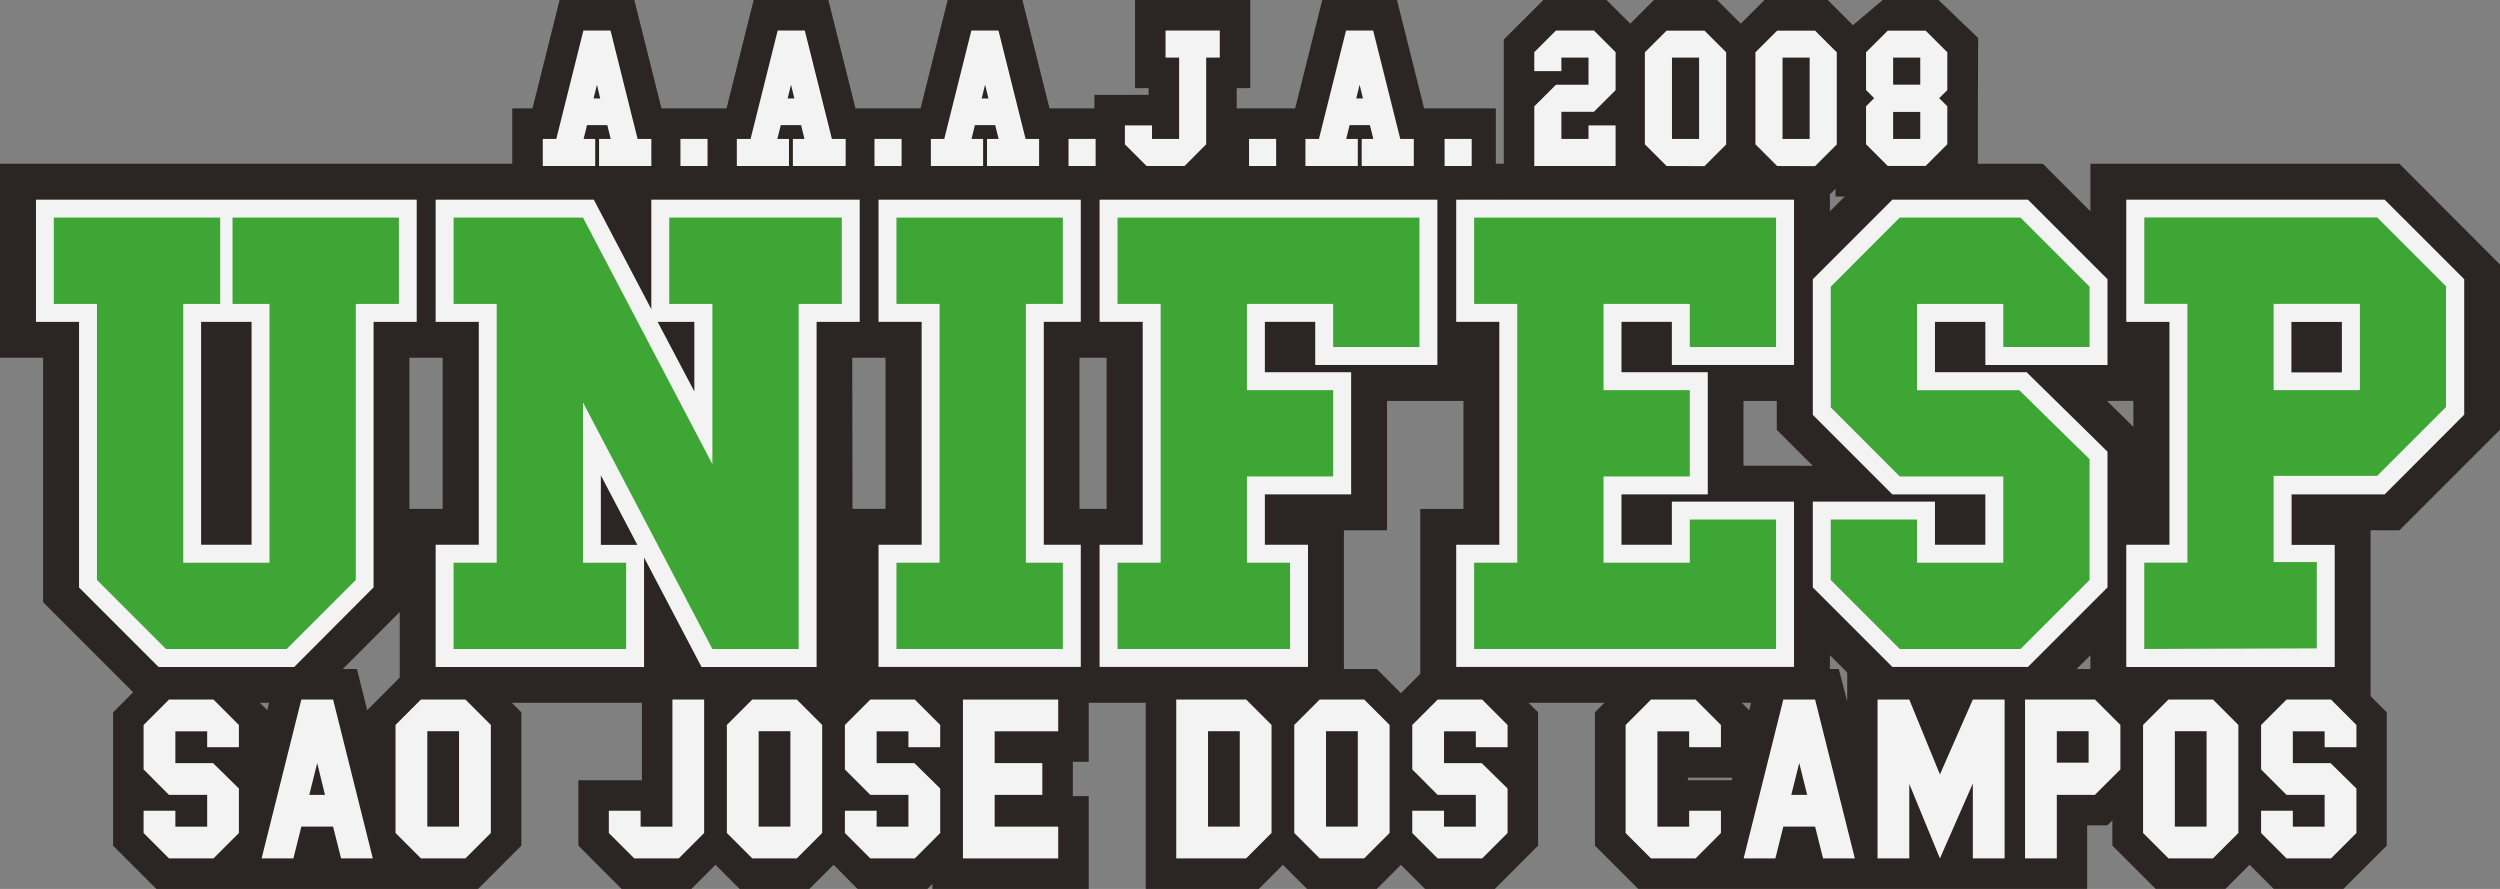 <svg id="Camada_1" data-name="Camada 1" xmlns="http://www.w3.org/2000/svg" viewBox="0 0 544.98 193.78"><rect x="0" y="0" width="544.98" height="193.78" fill="#808080" stroke="none"/><defs><style>.cls-1{fill:#2b2523;}.cls-2{fill:#f3f3f4;}.cls-3{fill:#3ea635;}</style></defs><title>tipografia</title><path class="cls-1" d="M670.22,236.3H602.85v10.37L592.48,236.3H556.43l-10.37,10.37V236.3H147.16v42.28h9.4v53.3l21.92,21.92h36.05L234.3,334V353.8H440.12V316.19h9.4V288h16.66v23.55h-9.41V353.8h89.29V343.43l10.37,10.37h36.05l10.37-10.36V353.8h61.08V316.19h6.29l21.92-21.92v-36Zm-58,51.68v5.68L606.47,288Zm-77.74,14.14h-7.25V288h7.25v6.29l7.85,7.85Zm-152-23.54h5.91v32.95h-5.91Zm-146.08,0h7.26v32.95h-7.26Zm96.54,0h7.26v32.95H333Z" transform="translate(-147.16 -200.6)"/><path class="cls-2" d="M181.72,346l-17.33-17.34V270.76H155V244.13H238v26.63h-9.4v57.88L211.29,346ZM202,270.76H191v48.59h11Z" transform="translate(-147.16 -200.6)"/><path class="cls-2" d="M300.09,346l-12.53-23.87V346H242.13V319.35h9.4V270.76h-9.4V244.13h34.48L289.14,268V244.13h45.43v26.63h-9.4V346Zm-14-26.63-7.95-15.15v15.15Zm12.43-33.45V270.76h-8Z" transform="translate(-147.16 -200.6)"/><polygon class="cls-2" points="191.51 145.38 191.51 118.75 200.91 118.75 200.91 70.16 191.51 70.16 191.51 43.53 235.6 43.53 235.6 70.16 227.54 70.16 227.54 118.75 235.6 118.75 235.6 145.38 191.51 145.38"/><polygon class="cls-2" points="239.7 145.38 239.7 118.75 249.1 118.75 249.1 70.16 239.7 70.16 239.7 43.53 313.34 43.53 313.34 79.56 286.71 79.56 286.71 70.16 275.73 70.16 275.73 81.14 294.54 81.14 294.54 107.77 275.73 107.77 275.73 118.75 285.13 118.75 285.13 145.38 239.7 145.38"/><polygon class="cls-2" points="317.44 145.38 317.44 118.75 326.84 118.75 326.84 70.16 317.44 70.16 317.44 43.53 391.08 43.53 391.08 79.56 364.45 79.56 364.45 70.16 353.47 70.16 353.47 81.14 372.28 81.14 372.28 107.77 353.47 107.77 353.47 118.75 364.45 118.75 364.45 109.35 391.08 109.35 391.08 145.38 317.44 145.38"/><polygon class="cls-2" points="412.51 145.38 395.18 128.05 395.18 109.35 421.81 109.35 421.81 118.75 432.79 118.75 432.79 107.77 412.51 107.77 395.18 90.44 395.18 60.87 412.51 43.53 442.08 43.53 459.42 60.87 459.42 79.56 432.79 79.56 432.79 70.16 421.81 70.16 421.81 81.14 441.79 81.14 459.42 98.46 459.42 128.05 442.08 145.38 412.51 145.38"/><path class="cls-2" d="M610.67,346V319.35h9.41V270.76h-9.41V244.13H667l17.34,17.33V291L667,308.37H646.71v11h9.4V346Zm47-75.22h-11v11h11Z" transform="translate(-147.16 -200.6)"/><polygon class="cls-3" points="11.73 47.44 48 47.44 48 66.25 39.94 66.25 39.94 122.67 58.75 122.67 58.75 66.25 50.69 66.25 50.69 47.44 86.96 47.44 86.96 66.25 77.56 66.25 77.56 126.43 62.51 141.47 36.18 141.47 21.14 126.43 21.14 66.25 11.73 66.25 11.73 47.44"/><polygon class="cls-3" points="98.88 141.47 98.88 122.67 108.28 122.67 108.28 66.25 98.88 66.25 98.88 47.44 127.09 47.44 155.29 101.17 155.29 66.25 145.89 66.25 145.89 47.44 183.5 47.44 183.5 66.25 174.1 66.25 174.1 141.47 155.29 141.47 127.09 87.74 127.09 122.67 136.49 122.67 136.49 141.47 98.88 141.47"/><polygon class="cls-3" points="195.42 141.47 195.42 122.67 204.82 122.67 204.82 66.25 195.42 66.25 195.42 47.44 231.69 47.44 231.69 66.25 223.63 66.25 223.63 122.67 231.69 122.67 231.69 141.47 195.42 141.47"/><polygon class="cls-3" points="243.61 141.47 243.61 122.67 253.01 122.67 253.01 66.25 243.61 66.25 243.61 47.44 309.43 47.44 309.43 75.65 290.62 75.65 290.62 66.25 271.82 66.25 271.82 85.05 290.62 85.05 290.62 103.86 271.82 103.86 271.82 122.67 281.22 122.67 281.22 141.47 243.61 141.47"/><polygon class="cls-3" points="321.35 141.47 321.35 122.67 330.75 122.67 330.75 66.25 321.35 66.25 321.35 47.44 387.17 47.44 387.17 75.65 368.36 75.65 368.36 66.25 349.56 66.25 349.56 85.05 368.36 85.05 368.36 103.86 349.56 103.86 349.56 122.67 368.36 122.67 368.36 113.26 387.17 113.26 387.17 141.47 321.35 141.47"/><polygon class="cls-3" points="399.09 113.26 417.89 113.26 417.89 122.67 436.7 122.67 436.7 103.86 414.13 103.86 399.09 88.81 399.09 62.49 414.13 47.44 440.46 47.44 455.51 62.49 455.51 75.65 436.7 75.65 436.7 66.25 417.89 66.25 417.89 85.06 440.19 85.06 455.51 100.1 455.51 126.43 440.46 141.47 414.13 141.47 399.09 126.43 399.09 113.26"/><path class="cls-3" d="M614.59,342.07V323.26H624V266.84h-9.4V248h50.77l15,15v26.33l-15,15H642.79v18.8h9.41v18.81Zm28.2-56.42H661.6V266.84H642.79Z" transform="translate(-147.16 -200.6)"/><polygon class="cls-1" points="304.53 0 288.24 0 282.33 23.63 277.92 23.63 269.59 23.63 269.59 19.21 272.55 19.21 272.55 0 247.43 0 247.43 19.21 250.39 19.21 250.39 20.68 238.57 20.68 238.57 23.63 233.2 23.63 228.79 23.63 222.88 0 206.59 0 200.68 23.63 196.27 23.63 190.9 23.63 186.49 23.63 180.58 0 164.29 0 158.38 23.63 153.97 23.63 148.6 23.63 144.19 23.63 138.28 0 121.99 0 116.08 23.63 111.67 23.63 111.67 42.84 141.68 42.84 148.6 42.84 153.97 42.84 160.89 42.84 183.98 42.84 190.9 42.84 196.27 42.84 203.19 42.84 226.28 42.84 233.2 42.84 245.49 42.84 245.49 41.14 247.19 42.84 260.97 42.84 265.63 38.18 265.63 42.84 277.92 42.84 284.84 42.84 326.08 42.84 326.08 23.63 310.44 23.63 304.53 0"/><polygon class="cls-1" points="410.42 0 403.92 5.49 398.43 0 384.65 0 379.48 5.16 374.32 0 360.54 0 355.38 5.16 350.22 0 336.44 0 327.81 8.62 327.81 42.84 358.84 42.84 358.84 41.14 360.54 42.84 374.32 42.84 379.48 37.68 384.65 42.84 398.43 42.84 400.13 41.14 400.13 42.84 431.15 42.84 431.15 26.16 431.22 8.28 422.59 0 410.42 0"/><path class="cls-2" d="M265.48,236.79v-5.91h2.95l5.91-23.63h5.91l5.9,23.63h3v5.91h-11.4v-5.91h2.54l-.74-3h-4.43l-.74,3h2.53v5.91Zm11.81-17.73-.74,3H278Z" transform="translate(-147.16 -200.6)"/><rect class="cls-2" x="148.33" y="30.28" width="5.91" height="5.91"/><path class="cls-2" d="M307.78,236.79v-5.91h3l5.91-23.63h5.91l5.91,23.63h3v5.91H320v-5.91h2.53l-.74-3h-4.43l-.74,3h2.53v5.91Zm11.81-17.73-.73,3h1.47Z" transform="translate(-147.16 -200.6)"/><rect class="cls-2" x="190.63" y="30.28" width="5.91" height="5.91"/><path class="cls-2" d="M350.08,236.79v-5.91H353l5.91-23.63h5.91l5.91,23.63h2.95v5.91H362.32v-5.91h2.53l-.74-3h-4.43l-.74,3h2.53v5.91Zm11.82-17.73-.74,3h1.47Z" transform="translate(-147.16 -200.6)"/><rect class="cls-2" x="232.93" y="30.28" width="5.91" height="5.91"/><polygon class="cls-2" points="251.13 27.33 251.13 30.28 257.04 30.28 257.04 12.56 254.08 12.56 254.08 6.65 265.9 6.65 265.9 12.56 262.94 12.56 262.94 31.46 258.22 36.19 249.95 36.19 245.22 31.46 245.22 27.33 251.13 27.33"/><rect class="cls-2" x="272.28" y="30.28" width="5.91" height="5.91"/><rect class="cls-2" x="314.91" y="30.28" width="5.91" height="5.91"/><path class="cls-2" d="M431.73,236.79v-5.91h2.95l5.91-23.63h5.91l5.91,23.63h2.95v5.91H444v-5.91h2.53l-.74-3h-4.43l-.74,3h2.53v5.91Zm11.81-17.73-.73,3h1.47Z" transform="translate(-147.16 -200.6)"/><polygon class="cls-2" points="334.46 36.19 334.46 23.19 339.19 18.47 346.28 18.47 346.28 12.56 340.37 12.56 340.37 15.51 334.46 15.51 334.46 11.38 339.19 6.65 347.46 6.65 352.19 11.38 352.19 19.65 347.46 24.37 340.37 24.37 340.37 30.28 346.28 30.28 346.28 27.33 352.19 27.33 352.19 36.19 334.46 36.19"/><path class="cls-2" d="M510.46,236.79l-4.73-4.73V212l4.73-4.72h8.27l4.72,4.72v20.09l-4.72,4.73Zm1.18-5.91h5.91V213.15h-5.91Z" transform="translate(-147.16 -200.6)"/><path class="cls-2" d="M534.56,236.79l-4.73-4.73V212l4.73-4.72h8.27l4.73,4.72v20.09l-4.73,4.73Zm1.18-5.91h5.91V213.15h-5.91Z" transform="translate(-147.16 -200.6)"/><path class="cls-2" d="M571.66,220.24,569.89,222l1.77,1.77v8.27l-4.72,4.73h-8.27l-4.73-4.73v-8.27l1.77-1.77-1.77-1.78V212l4.73-4.72h8.27l4.72,4.72Zm-11.81-1.18h5.91v-5.91h-5.91Zm0,11.82h5.91V225h-5.91Z" transform="translate(-147.16 -200.6)"/><polygon class="cls-1" points="89 145.84 80.05 154.81 77.81 145.84 60.49 145.84 58.26 154.81 49.3 145.84 34.09 145.84 24.65 155.28 24.65 184.34 34.09 193.78 48.51 193.78 49.3 193.78 89 193.78 89.79 193.78 104.21 193.78 113.65 184.34 113.65 155.28 104.21 145.84 89 145.84"/><polygon class="cls-1" points="203.25 146.93 202.17 145.84 186.96 145.84 181.71 151.11 176.44 145.84 161.24 145.84 160.15 146.93 160.15 145.84 139.93 145.84 139.93 170.09 126.08 170.09 126.08 184.34 135.51 193.78 150.72 193.78 155.98 188.52 161.24 193.78 176.44 193.78 181.71 188.52 186.96 193.78 202.17 193.78 203.25 192.69 203.25 193.78 237.33 193.78 237.33 173.55 233.87 173.55 233.87 166.07 237.33 166.07 237.33 145.84 203.25 145.84 203.25 146.93"/><polygon class="cls-1" points="310.65 145.84 305.39 151.11 300.13 145.84 284.92 145.84 279.66 151.11 274.4 145.84 249.76 145.84 249.76 193.78 274.4 193.78 279.66 188.52 284.92 193.78 300.13 193.78 305.39 188.52 310.65 193.78 325.86 193.78 335.29 184.34 335.29 155.28 325.86 145.84 310.65 145.84"/><path class="cls-1" d="M658.05,346.44h-15.2l-5.26,5.26-5.27-5.26h-15.2l-5.26,5.26-5.26-5.26H572.88l-2.61,5.95-2.43-5.95h-18v7.05L548,346.44H530.72l-2.24,9-9-9h-15.2l-9.44,9.44v29.06l9.44,9.43h97.86V380.52h4.42l1.08-1.08v5.5l9.44,9.43h15.2l5.27-5.26,5.26,5.26h15.2l9.44-9.43V355.88ZM524.66,370.68h-9.55v-.55h9.69Z" transform="translate(-147.16 -200.6)"/><polygon class="cls-2" points="31.3 176.74 38.23 176.74 38.23 180.2 45.16 180.2 45.16 173.28 36.84 173.28 31.3 167.73 31.3 158.04 36.84 152.5 46.54 152.5 52.08 158.04 52.08 162.88 45.16 162.88 45.16 159.42 38.23 159.42 38.23 166.35 46.44 166.35 52.08 171.89 52.08 181.59 46.54 187.13 36.84 187.13 31.3 181.59 31.3 176.74"/><path class="cls-2" d="M204.19,387.72l8.66-34.63h6.92l8.66,34.63h-6.92l-1.74-6.92h-6.92l-1.73,6.92Zm12.12-20.78-1.73,6.93H218Z" transform="translate(-147.16 -200.6)"/><path class="cls-2" d="M238.92,387.72l-5.54-5.54V358.63l5.54-5.54h9.7l5.54,5.54v23.55l-5.54,5.54Zm1.39-6.92h6.92V360h-6.92Z" transform="translate(-147.16 -200.6)"/><polygon class="cls-2" points="139.65 176.74 139.65 180.2 146.58 180.2 146.58 152.5 153.5 152.5 153.5 181.59 147.96 187.13 138.27 187.13 132.72 181.59 132.72 176.74 139.65 176.74"/><path class="cls-2" d="M311.15,387.72l-5.54-5.54V358.63l5.54-5.54h9.7l5.54,5.54v23.55l-5.54,5.54Zm1.39-6.92h6.92V360h-6.92Z" transform="translate(-147.16 -200.6)"/><polygon class="cls-2" points="184.18 176.74 191.1 176.74 191.1 180.2 198.03 180.2 198.03 173.28 189.72 173.28 184.18 167.73 184.18 158.04 189.72 152.5 199.42 152.5 204.96 158.04 204.96 162.88 198.03 162.88 198.03 159.42 191.1 159.42 191.1 166.35 199.32 166.35 204.96 171.89 204.96 181.59 199.42 187.13 189.72 187.13 184.18 181.59 184.18 176.74"/><polygon class="cls-2" points="209.91 187.13 209.91 152.5 230.68 152.5 230.68 159.42 216.83 159.42 216.83 166.35 227.22 166.35 227.22 173.28 216.83 173.28 216.83 180.2 230.68 180.2 230.68 187.13 209.91 187.13"/><path class="cls-2" d="M403.57,387.72V353.09h15.24l5.54,5.54v23.55l-5.54,5.54Zm6.93-6.92h6.92V360H410.5Z" transform="translate(-147.16 -200.6)"/><path class="cls-2" d="M434.84,387.72l-5.54-5.54V358.63l5.54-5.54h9.7l5.54,5.54v23.55l-5.54,5.54Zm1.38-6.92h6.93V360h-6.93Z" transform="translate(-147.16 -200.6)"/><polygon class="cls-2" points="307.86 176.74 314.79 176.74 314.79 180.2 321.72 180.2 321.72 173.28 313.4 173.28 307.86 167.73 307.86 158.04 313.4 152.5 323.1 152.5 328.64 158.04 328.64 162.88 321.72 162.88 321.72 159.42 314.79 159.42 314.79 166.35 323 166.35 328.64 171.89 328.64 181.59 323.1 187.13 313.4 187.13 307.86 181.59 307.86 176.74"/><polygon class="cls-2" points="359.91 187.13 354.37 181.59 354.37 158.04 359.91 152.5 369.61 152.5 375.15 158.04 375.15 162.89 368.22 162.89 368.22 159.42 361.3 159.42 361.3 180.2 368.22 180.2 368.22 176.74 375.15 176.74 375.15 181.59 369.61 187.13 359.91 187.13"/><path class="cls-2" d="M527.26,387.72l8.65-34.63h6.93l8.66,34.63h-6.93l-1.73-6.92h-6.93l-1.73,6.92Zm12.12-20.78-1.73,6.93h3.46Z" transform="translate(-147.16 -200.6)"/><polygon class="cls-2" points="409.29 187.13 409.29 152.5 416.21 152.5 422.89 168.82 430.06 152.5 436.99 152.5 436.99 187.13 430.06 187.13 430.06 170.8 422.89 187.13 416.21 170.9 416.21 187.13 409.29 187.13"/><path class="cls-2" d="M588.6,387.72V353.09h15.24l5.55,5.54v9.7l-5.55,5.54h-8.31v13.85Zm6.93-20.87h6.93V360h-6.93Z" transform="translate(-147.16 -200.6)"/><path class="cls-2" d="M619.87,387.72l-5.54-5.54V358.63l5.54-5.54h9.7l5.54,5.54v23.55l-5.54,5.54Zm1.39-6.92h6.92V360h-6.92Z" transform="translate(-147.16 -200.6)"/><polygon class="cls-2" points="492.9 176.74 499.82 176.74 499.82 180.2 506.75 180.2 506.75 173.28 498.44 173.28 492.9 167.73 492.9 158.04 498.44 152.5 508.14 152.5 513.68 158.04 513.68 162.88 506.75 162.88 506.75 159.42 499.82 159.42 499.82 166.35 508.04 166.35 513.68 171.89 513.68 181.59 508.14 187.13 498.44 187.13 492.9 181.59 492.9 176.74"/></svg>